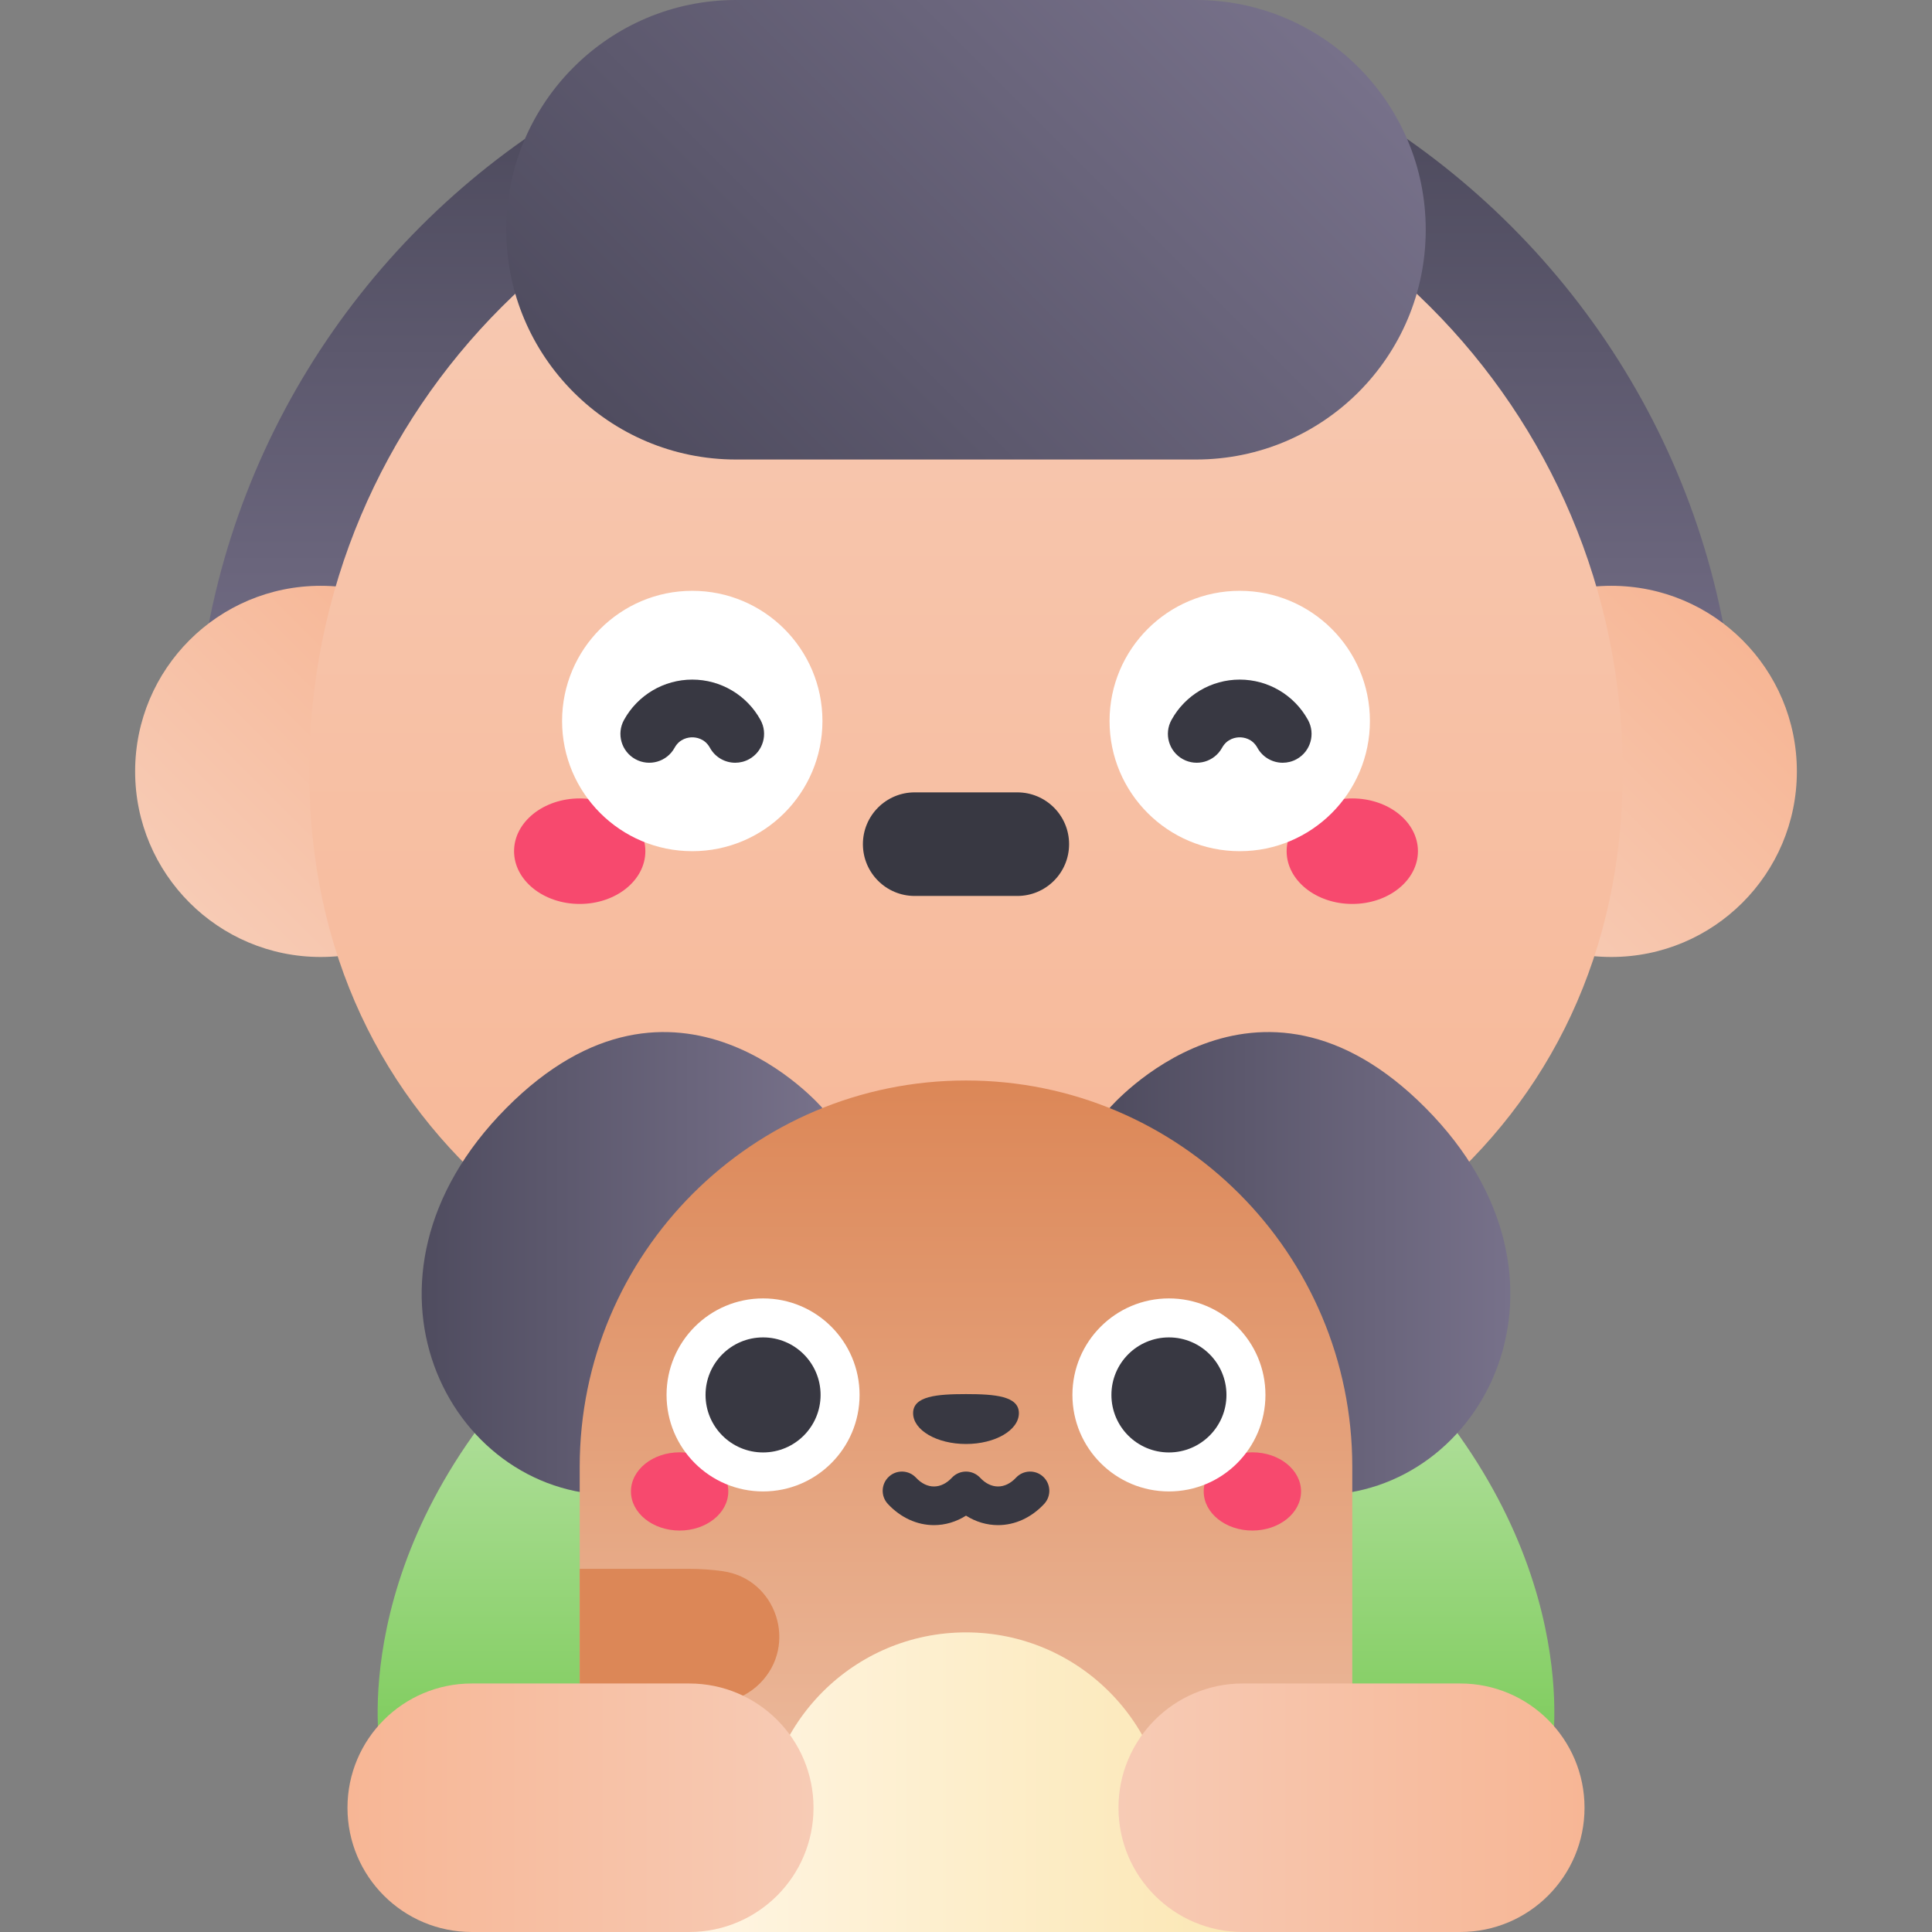 <svg id="Capa_1" enable-background="new 0 0 502 502" height="512" viewBox="0 0 502 502" width="512" xmlns="http://www.w3.org/2000/svg" xmlns:xlink="http://www.w3.org/1999/xlink"><rect x="0" y="0" width="502" height="502" fill="#808080" stroke="none"/><linearGradient id="SVGID_1_" gradientUnits="userSpaceOnUse" x1="251" x2="251" y1="455.09" y2="351.219"><stop offset="0" stop-color="#7ecc5c"/><stop offset="1" stop-color="#b8e2a5"/></linearGradient><linearGradient id="SVGID_2_" gradientUnits="userSpaceOnUse" x1="251" x2="251" y1="200.435" y2="36.087"><stop offset="0" stop-color="#77718a"/><stop offset="1" stop-color="#4f4c5f"/></linearGradient><linearGradient id="lg1"><stop offset="0" stop-color="#f7cbb5"/><stop offset="1" stop-color="#f7b695"/></linearGradient><linearGradient id="SVGID_3_" gradientUnits="userSpaceOnUse" x1="384.567" x2="452.764" xlink:href="#lg1" y1="234.534" y2="166.337"/><linearGradient id="SVGID_4_" gradientUnits="userSpaceOnUse" x1="49.236" x2="117.433" xlink:href="#lg1" y1="234.534" y2="166.337"/><linearGradient id="lg2"><stop offset="0" stop-color="#f7b695"/><stop offset="1" stop-color="#f7cbb5"/></linearGradient><linearGradient id="SVGID_5_" gradientUnits="userSpaceOnUse" x1="251" x2="251" xlink:href="#lg2" y1="351.219" y2="29.79"/><linearGradient id="lg3"><stop offset="0" stop-color="#4f4c5f"/><stop offset="1" stop-color="#77718a"/></linearGradient><linearGradient id="SVGID_6_" gradientUnits="userSpaceOnUse" x1="178.908" x2="323.092" xlink:href="#lg3" y1="131.791" y2="-12.393"/><linearGradient id="SVGID_7_" gradientUnits="userSpaceOnUse" x1="109.564" x2="213.699" xlink:href="#lg3" y1="328.302" y2="328.302"/><linearGradient id="SVGID_8_" gradientUnits="userSpaceOnUse" x1="288.301" x2="392.436" xlink:href="#lg3" y1="328.302" y2="328.302"/><linearGradient id="SVGID_9_" gradientUnits="userSpaceOnUse" x1="251" x2="251" y1="502" y2="280.748"><stop offset="0" stop-color="#efc4ab"/><stop offset="1" stop-color="#dc8757"/></linearGradient><linearGradient id="SVGID_10_" gradientUnits="userSpaceOnUse" x1="179.095" x2="322.905" y1="463.076" y2="463.076"><stop offset="0" stop-color="#fff5e3"/><stop offset="1" stop-color="#fbe7b4"/></linearGradient><linearGradient id="SVGID_11_" gradientUnits="userSpaceOnUse" x1="90.286" x2="211.381" xlink:href="#lg2" y1="469.715" y2="469.715"/><linearGradient id="SVGID_12_" gradientUnits="userSpaceOnUse" x1="290.619" x2="411.715" xlink:href="#lg1" y1="469.715" y2="469.715"/><g><path d="m403.2 455.09s9.477-51.837-42.556-103.87h-219.288c-52.033 52.033-42.556 103.87-42.556 103.87z" fill="url(#SVGID_1_)"/><path d="m451.435 200.435c0-67.939-33.985-128.082-85.84-164.348h-229.191c-51.855 36.266-85.84 96.409-85.84 164.348z" fill="url(#SVGID_2_)"/><circle cx="418.666" cy="200.435" fill="url(#SVGID_3_)" r="48.223"/><circle cx="83.334" cy="200.435" fill="url(#SVGID_4_)" r="48.223"/><path d="m421.645 200.435c0 94.244-76.4 150.784-170.645 150.784s-170.645-56.539-170.645-150.784 76.401-170.645 170.645-170.645 170.645 76.401 170.645 170.645z" fill="url(#SVGID_5_)"/><path d="m310.757 0h-119.514c-32.971 0-59.699 26.728-59.699 59.699 0 32.971 26.728 59.699 59.699 59.699h119.514c32.971 0 59.699-26.728 59.699-59.699 0-32.971-26.728-59.699-59.699-59.699z" fill="url(#SVGID_6_)"/><g><ellipse cx="150.629" cy="221.167" fill="#f7496e" rx="17.058" ry="13.709"/><ellipse cx="351.371" cy="221.167" fill="#f7496e" rx="17.058" ry="13.709"/><circle cx="179.874" cy="187.341" fill="#fff" r="33.826"/><circle cx="322.126" cy="187.341" fill="#fff" r="33.826"/><path d="m191.045 198.188c-2.647 0-5.214-1.405-6.579-3.888-1.348-2.452-3.661-2.716-4.593-2.716s-3.245.265-4.593 2.716c-1.996 3.629-6.556 4.955-10.186 2.959-3.629-1.996-4.955-6.556-2.959-10.186 3.557-6.47 10.354-10.49 17.737-10.49s14.18 4.02 17.737 10.49c1.996 3.63.67 8.19-2.959 10.186-1.144.63-2.383.929-3.605.929z" fill="#383842"/><path d="m333.298 198.188c-2.647 0-5.214-1.405-6.579-3.888-1.348-2.452-3.661-2.716-4.593-2.716s-3.245.265-4.593 2.716c-1.996 3.629-6.556 4.955-10.186 2.959s-4.955-6.556-2.959-10.186c3.557-6.47 10.354-10.49 17.737-10.49s14.18 4.02 17.737 10.49c1.996 3.63.67 8.19-2.959 10.186-1.144.63-2.383.929-3.605.929z" fill="#383842"/><g><path d="m264.329 232.8h-26.658c-7.433 0-13.458-6.026-13.458-13.458 0-7.433 6.026-13.458 13.458-13.458h26.658c7.433 0 13.458 6.026 13.458 13.458 0 7.433-6.025 13.458-13.458 13.458z" fill="#383842"/></g></g><path d="m213.699 287.909s-38.022-44.428-82.142 0-15.089 100.532 27.641 100.532z" fill="url(#SVGID_7_)"/><path d="m288.301 287.909s38.022-44.428 82.142 0 15.089 100.532-27.641 100.532z" fill="url(#SVGID_8_)"/><path d="m251 280.748c-55.434 0-100.371 44.938-100.371 100.371v120.881l100.371-17.788 100.371 17.788v-120.881c0-55.433-44.937-100.371-100.371-100.371z" fill="url(#SVGID_9_)"/><g><g><ellipse cx="176.589" cy="387.525" fill="#f7496e" rx="12.646" ry="10.163"/><ellipse cx="325.411" cy="387.525" fill="#f7496e" rx="12.646" ry="10.163"/><circle cx="198.27" cy="362.449" fill="#fff" r="25.077"/><circle cx="303.73" cy="362.449" fill="#fff" r="25.077"/><g fill="#383842"><g><circle cx="198.27" cy="362.449" r="14.946"/><circle cx="303.73" cy="362.449" r="14.946"/></g><path d="m259.323 396.281c-2.92 0-5.771-.855-8.323-2.461-2.552 1.606-5.403 2.461-8.323 2.461-4.417 0-8.672-1.956-11.981-5.506-1.883-2.021-1.771-5.184.249-7.067 2.021-1.883 5.184-1.771 7.067.249 2.834 3.041 6.498 3.042 9.332 0 .946-1.015 2.271-1.591 3.658-1.591s2.712.576 3.658 1.591c2.834 3.042 6.498 3.041 9.332 0 1.884-2.02 5.047-2.13 7.067-.249 2.02 1.883 2.131 5.046.249 7.067-3.312 3.55-7.567 5.506-11.985 5.506z"/></g></g><path d="m264.742 367.185c0 4.425-6.152 8.013-13.742 8.013-7.589 0-13.742-3.587-13.742-8.013 0-4.425 6.152-4.951 13.742-4.951 7.589-.001 13.742.526 13.742 4.951z" fill="#383842"/></g><path d="m322.905 502-19.295-25.239c0-29.056-23.554-52.61-52.61-52.61-29.056 0-52.61 23.554-52.61 52.61l-19.295 25.239z" fill="url(#SVGID_10_)"/><path d="m187.769 408.244c-2.835-.399-5.73-.606-8.674-.606h-28.466v57.058l9.845-16.534 28.416-6.097c3.238-.695 6.207-2.31 8.548-4.652 9.999-9.998 4.333-27.198-9.669-29.169z" fill="#dc8757"/><path d="m179.095 437.429h-56.524c-17.831 0-32.285 14.455-32.285 32.285 0 17.831 14.455 32.285 32.285 32.285h56.524c17.831 0 32.285-14.455 32.285-32.285.001-17.83-14.454-32.285-32.285-32.285z" fill="url(#SVGID_11_)"/><path d="m322.905 437.429h56.524c17.831 0 32.285 14.455 32.285 32.285 0 17.831-14.455 32.285-32.285 32.285h-56.524c-17.831 0-32.285-14.455-32.285-32.285-.001-17.83 14.454-32.285 32.285-32.285z" fill="url(#SVGID_12_)"/></g></svg>